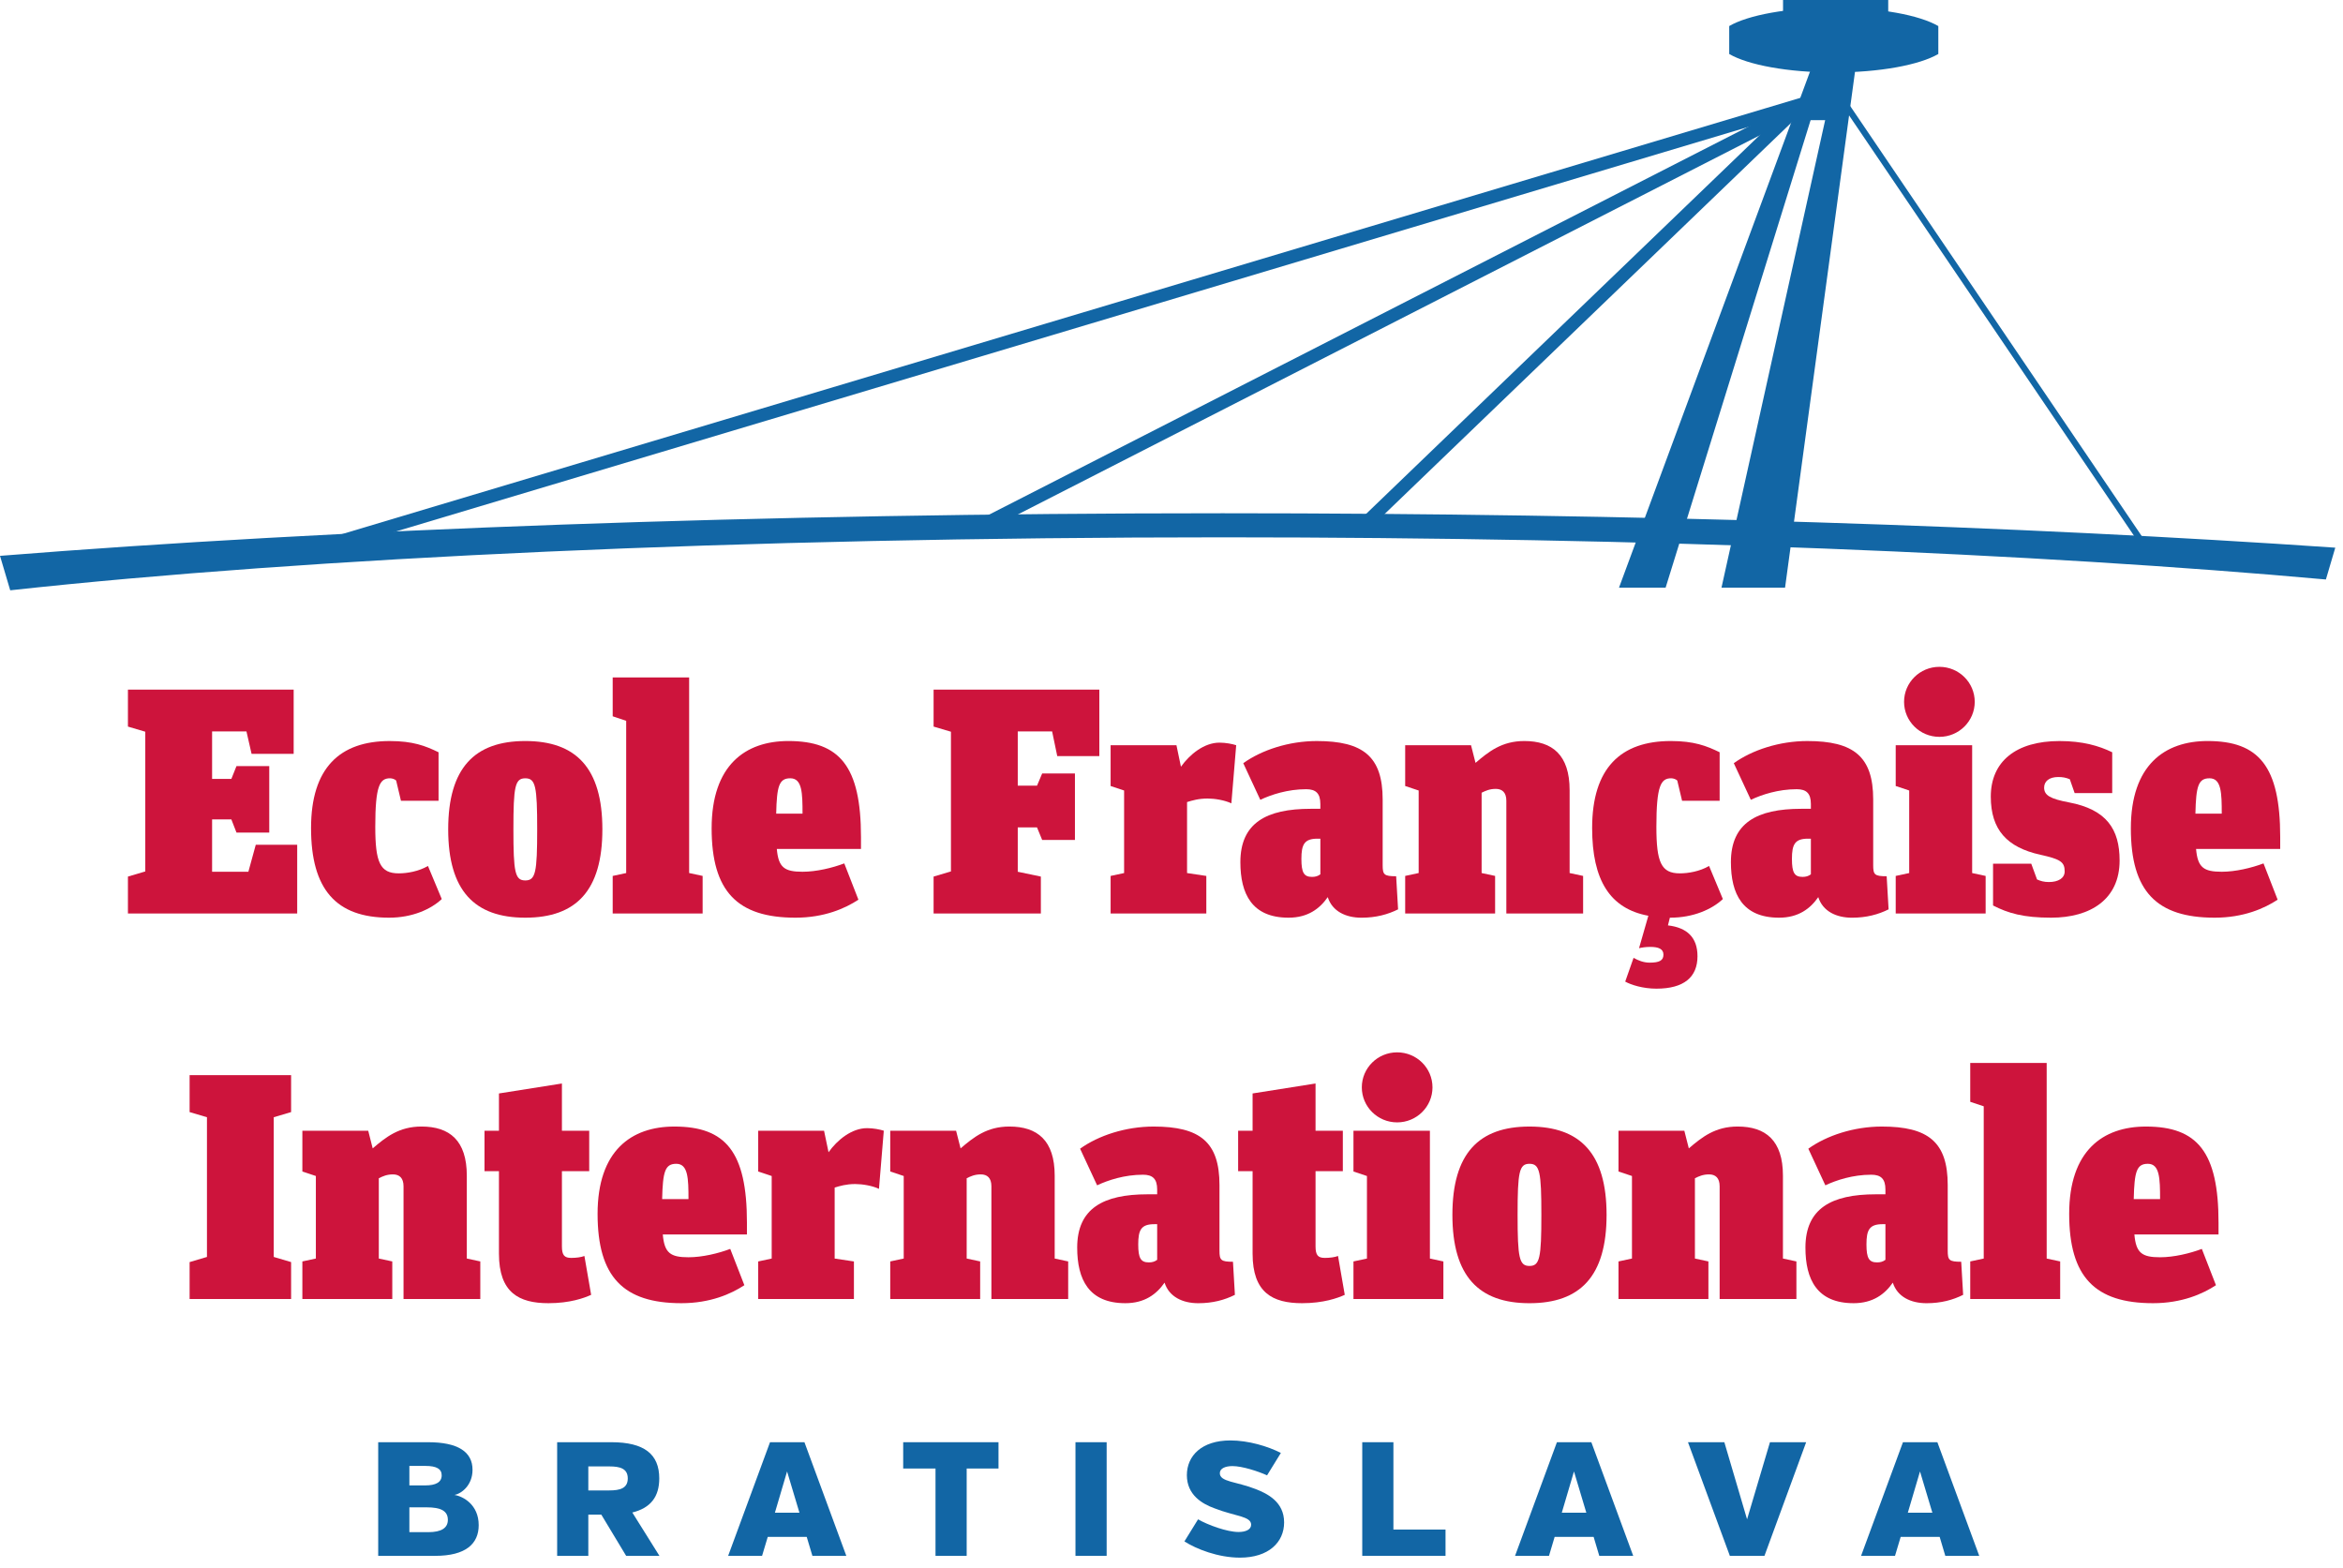 <svg xmlns="http://www.w3.org/2000/svg" width="136" height="91" viewBox="0 0 136 91" fill="none"><g clip-path="url(#clip0_160_3063)"><path d="M25.26 90.306H21.953V83.71H24.846C26.58 83.71 27.428 84.266 27.428 85.312C27.428 86.216 26.778 86.697 26.382 86.772C26.872 86.848 27.786 87.328 27.786 88.525C27.786 89.609 27.032 90.306 25.26 90.306ZM24.695 85.086H23.762V86.217H24.686C25.289 86.217 25.638 86.038 25.638 85.632C25.638 85.265 25.346 85.086 24.695 85.086ZM24.771 87.49H23.762V88.931H24.856C25.629 88.931 25.996 88.686 25.996 88.215C25.995 87.697 25.59 87.49 24.771 87.49Z" fill="#1266A5"></path><path d="M34.903 87.913H34.149V90.306H32.34V83.71H35.487C37.4 83.71 38.267 84.407 38.267 85.811C38.267 86.876 37.768 87.526 36.703 87.79L38.277 90.306H36.345L34.903 87.913ZM35.374 85.115H34.149V86.509H35.365C35.987 86.509 36.439 86.387 36.439 85.812C36.439 85.237 35.987 85.115 35.374 85.115Z" fill="#1266A5"></path><path d="M46.826 89.204H44.565L44.234 90.307H42.265L44.696 83.71H46.694L49.125 90.307H47.156L46.826 89.204ZM44.98 87.8H46.403L45.686 85.407L44.98 87.8Z" fill="#1266A5"></path><path d="M56.111 85.237V90.307H54.302V85.237H52.426V83.71H57.958V85.237H56.111Z" fill="#1266A5"></path><path d="M62.426 90.306V83.71H64.236V90.306H62.426Z" fill="#1266A5"></path><path d="M74.537 88.365C74.537 89.515 73.641 90.41 71.974 90.41C70.711 90.41 69.439 89.911 68.75 89.468L69.542 88.186C70.117 88.517 71.229 88.921 71.889 88.921C72.294 88.921 72.623 88.789 72.623 88.497C72.623 87.998 71.662 88.008 70.494 87.546C69.787 87.291 68.892 86.773 68.892 85.623C68.892 84.502 69.75 83.607 71.418 83.607C72.463 83.607 73.594 83.946 74.348 84.333L73.547 85.633C73.029 85.397 72.105 85.096 71.54 85.096C71.144 85.096 70.805 85.219 70.805 85.51C70.805 86.019 71.776 85.991 72.897 86.434C73.566 86.698 74.537 87.169 74.537 88.365Z" fill="#1266A5"></path><path d="M79.072 90.306V83.71H80.881V88.78H83.906V90.306H79.072Z" fill="#1266A5"></path><path d="M92.502 89.204H90.24L89.911 90.307H87.941L90.372 83.71H92.37L94.801 90.307H92.831L92.502 89.204ZM90.655 87.8H92.078L91.362 85.407L90.655 87.8Z" fill="#1266A5"></path><path d="M101.409 88.186L102.738 83.71H104.839L102.418 90.307H100.41L97.979 83.71H100.09L101.409 88.186Z" fill="#1266A5"></path><path d="M112.588 89.204H110.326L109.996 90.307H108.026L110.458 83.71H112.455L114.886 90.307H112.916L112.588 89.204ZM110.741 87.8H112.164L111.447 85.407L110.741 87.8Z" fill="#1266A5"></path><path d="M15.629 48.325H13.727L13.429 47.56H12.311V50.599H14.417L14.846 49.033H17.251V53.023H7.426V50.879L8.433 50.581V42.471L7.426 42.173V40.028H17.046V43.757H14.603L14.305 42.452H12.311V45.211H13.429L13.727 44.465H15.629V48.325Z" fill="#CD143C"></path><path d="M21.783 47.989C21.783 50.059 22.062 50.692 23.144 50.692C23.629 50.692 24.3 50.58 24.841 50.263L25.642 52.184C25.008 52.78 23.927 53.265 22.585 53.265C19.509 53.265 18.055 51.624 18.055 48.064C18.055 44.578 19.714 43.012 22.622 43.012C23.965 43.012 24.692 43.291 25.456 43.664V46.479H23.274L22.995 45.305C22.921 45.23 22.771 45.174 22.64 45.174C22.044 45.174 21.783 45.603 21.783 47.989Z" fill="#CD143C"></path><path d="M30.491 43.011C33.436 43.011 34.965 44.578 34.965 48.138C34.965 51.699 33.436 53.265 30.491 53.265C27.545 53.265 26.016 51.699 26.016 48.138C26.016 44.578 27.545 43.011 30.491 43.011ZM30.491 51.103C31.087 51.103 31.181 50.637 31.181 48.139C31.181 45.641 31.087 45.175 30.491 45.175C29.894 45.175 29.801 45.641 29.801 48.139C29.801 50.636 29.894 51.103 30.491 51.103Z" fill="#CD143C"></path><path d="M40.783 53.023H35.564V50.842L36.347 50.674V41.837L35.564 41.576V39.32H40.001V50.673L40.784 50.841V53.023H40.783Z" fill="#CD143C"></path><path d="M46.583 50.599C47.385 50.599 48.316 50.376 49.006 50.114L49.827 52.221C49.062 52.724 47.85 53.265 46.173 53.265C42.798 53.265 41.307 51.736 41.307 48.082C41.307 44.41 43.264 43.011 45.762 43.011C48.745 43.011 49.976 44.484 49.976 48.585V49.276H45.091C45.184 50.357 45.539 50.599 46.583 50.599ZM46.583 47.225C46.583 46.032 46.564 45.174 45.874 45.174C45.222 45.174 45.091 45.622 45.054 47.225H46.583Z" fill="#CD143C"></path><path d="M60.417 50.879V53.023H54.191V50.879L55.198 50.58V42.471L54.191 42.173V40.028H63.811V43.888H61.369L61.07 42.452H59.076V45.603H60.194L60.493 44.894H62.395V48.753H60.493L60.194 48.026H59.076V50.599L60.417 50.879Z" fill="#CD143C"></path><path d="M68.548 44.503C69.051 43.795 69.89 43.105 70.785 43.105C71.139 43.105 71.531 43.18 71.755 43.254L71.475 46.629C71.084 46.442 70.506 46.349 70.096 46.349C69.574 46.349 69.201 46.461 68.903 46.554V50.674L70.021 50.842V53.023H64.466V50.842L65.249 50.674V45.883L64.466 45.622V43.254H68.287L68.548 44.503Z" fill="#CD143C"></path><path d="M74.795 53.265C72.67 53.265 71.998 51.886 71.998 50.04C71.998 47.766 73.508 46.945 76.081 46.945H76.64V46.666C76.64 46.051 76.379 45.808 75.82 45.808C74.739 45.808 73.788 46.125 73.154 46.423L72.166 44.298C73.229 43.534 74.813 43.012 76.435 43.012C79.12 43.012 80.257 43.907 80.257 46.405V50.208C80.257 50.767 80.332 50.86 81.04 50.86L81.152 52.781C80.555 53.079 79.865 53.266 79.027 53.266C78.113 53.266 77.33 52.893 77.07 52.072C76.603 52.743 75.914 53.265 74.795 53.265ZM76.641 48.679H76.473C75.709 48.679 75.54 49.015 75.54 49.854C75.54 50.655 75.69 50.897 76.156 50.897C76.342 50.897 76.492 50.86 76.641 50.748V48.679Z" fill="#CD143C"></path><path d="M87.436 53.023V46.479C87.436 45.994 87.194 45.789 86.821 45.789C86.467 45.789 86.225 45.901 86.001 46.012V50.673L86.784 50.841V53.022H81.564V50.841L82.347 50.673V45.883L81.564 45.622V43.254H85.386L85.647 44.279C86.411 43.627 87.175 43.011 88.48 43.011C90.103 43.011 91.109 43.813 91.109 45.864V50.673L91.892 50.841V53.022H87.436V53.023Z" fill="#CD143C"></path><path d="M94.336 56.975L94.821 55.595C95.082 55.745 95.399 55.875 95.753 55.875C96.331 55.875 96.555 55.744 96.555 55.409C96.555 55.073 96.257 54.961 95.79 54.961C95.529 54.961 95.287 54.999 95.138 55.036L95.679 53.153C93.46 52.743 92.416 51.102 92.416 48.063C92.416 44.577 94.075 43.011 96.984 43.011C98.326 43.011 99.053 43.291 99.817 43.663V46.479H97.637L97.357 45.304C97.283 45.23 97.133 45.174 97.003 45.174C96.406 45.174 96.145 45.602 96.145 47.989C96.145 50.058 96.425 50.692 97.506 50.692C97.991 50.692 98.662 50.58 99.203 50.263L100.004 52.184C99.371 52.78 98.289 53.265 96.947 53.265H96.928L96.816 53.712C97.935 53.843 98.531 54.421 98.531 55.502C98.531 56.714 97.749 57.385 96.145 57.385C95.362 57.385 94.672 57.162 94.336 56.975Z" fill="#CD143C"></path><path d="M103.268 53.265C101.142 53.265 100.471 51.886 100.471 50.04C100.471 47.766 101.981 46.945 104.553 46.945H105.113V46.666C105.113 46.051 104.852 45.808 104.293 45.808C103.211 45.808 102.261 46.125 101.627 46.423L100.639 44.298C101.701 43.534 103.286 43.012 104.908 43.012C107.592 43.012 108.73 43.907 108.73 46.405V50.208C108.73 50.767 108.804 50.86 109.512 50.86L109.624 52.781C109.028 53.079 108.338 53.266 107.5 53.266C106.586 53.266 105.803 52.893 105.542 52.072C105.076 52.743 104.386 53.265 103.268 53.265ZM105.113 48.679H104.945C104.181 48.679 104.013 49.015 104.013 49.854C104.013 50.655 104.162 50.897 104.628 50.897C104.815 50.897 104.964 50.86 105.113 50.748V48.679Z" fill="#CD143C"></path><path d="M115.257 53.023H110.037V50.842L110.82 50.674V45.883L110.037 45.622V43.254H114.474V50.674L115.257 50.842V53.023ZM110.522 40.737C110.522 39.618 111.435 38.705 112.573 38.705C113.71 38.705 114.624 39.618 114.624 40.737C114.624 41.855 113.71 42.769 112.573 42.769C111.435 42.769 110.522 41.855 110.522 40.737Z" fill="#CD143C"></path><path d="M115.687 52.557V50.133H117.905L118.24 51.046C118.446 51.139 118.651 51.196 118.93 51.196C119.471 51.196 119.844 50.972 119.844 50.581C119.844 50.04 119.621 49.872 118.428 49.611C116.507 49.183 115.556 48.175 115.556 46.237C115.556 44.205 117.011 43.012 119.546 43.012C120.889 43.012 121.839 43.291 122.604 43.664V46.032H120.423L120.143 45.23C119.92 45.137 119.733 45.1 119.472 45.1C118.931 45.1 118.652 45.361 118.652 45.715C118.652 46.162 119.007 46.367 120.087 46.572C122.269 46.983 123.033 48.12 123.033 49.947C123.033 52.203 121.336 53.265 119.062 53.265C117.439 53.265 116.563 53.004 115.687 52.557Z" fill="#CD143C"></path><path d="M128.962 50.599C129.763 50.599 130.696 50.376 131.386 50.114L132.206 52.221C131.442 52.724 130.23 53.265 128.552 53.265C125.178 53.265 123.686 51.736 123.686 48.082C123.686 44.41 125.643 43.011 128.142 43.011C131.124 43.011 132.355 44.484 132.355 48.585V49.276H127.471C127.564 50.357 127.918 50.599 128.962 50.599ZM128.962 47.225C128.962 46.032 128.944 45.174 128.254 45.174C127.601 45.174 127.47 45.622 127.433 47.225H128.962Z" fill="#CD143C"></path><path d="M11.006 73.255L12.013 72.957V64.847L11.006 64.549V62.405H16.897V64.549L15.89 64.847V72.957L16.897 73.255V75.399H11.006V73.255Z" fill="#CD143C"></path><path d="M23.423 75.399V68.855C23.423 68.37 23.181 68.165 22.808 68.165C22.454 68.165 22.211 68.277 21.988 68.389V73.049L22.77 73.217V75.398H17.551V73.217L18.334 73.049V68.258L17.551 67.997V65.63H21.373L21.633 66.655C22.398 66.003 23.162 65.387 24.467 65.387C26.089 65.387 27.096 66.188 27.096 68.239V73.049L27.879 73.217V75.398H23.423V75.399Z" fill="#CD143C"></path><path d="M28.123 67.979V65.63H28.962V63.467L32.617 62.889V65.63H34.201V67.979H32.617V72.341C32.617 72.863 32.766 73.012 33.157 73.012C33.437 73.012 33.735 72.975 33.922 72.9L34.313 75.156C33.903 75.343 33.083 75.641 31.834 75.641C30.119 75.641 28.962 75.025 28.962 72.77V67.979H28.123Z" fill="#CD143C"></path><path d="M39.963 72.975C40.765 72.975 41.697 72.751 42.387 72.49L43.207 74.597C42.443 75.1 41.231 75.641 39.553 75.641C36.179 75.641 34.687 74.112 34.687 70.458C34.687 66.786 36.645 65.388 39.143 65.388C42.126 65.388 43.356 66.861 43.356 70.962V71.652H38.472C38.565 72.733 38.919 72.975 39.963 72.975ZM39.963 69.601C39.963 68.408 39.944 67.55 39.255 67.55C38.602 67.55 38.472 67.997 38.434 69.601H39.963Z" fill="#CD143C"></path><path d="M48.093 66.879C48.596 66.171 49.435 65.481 50.33 65.481C50.684 65.481 51.075 65.556 51.3 65.63L51.02 69.005C50.629 68.818 50.05 68.725 49.641 68.725C49.119 68.725 48.745 68.838 48.448 68.93V73.05L49.566 73.218V75.399H44.01V73.218L44.793 73.05V68.259L44.01 67.998V65.631H47.832L48.093 66.879Z" fill="#CD143C"></path><path d="M57.546 75.399V68.855C57.546 68.37 57.304 68.165 56.931 68.165C56.577 68.165 56.334 68.277 56.111 68.389V73.049L56.894 73.217V75.398H51.674V73.217L52.457 73.049V68.258L51.674 67.997V65.63H55.496L55.757 66.655C56.522 66.003 57.286 65.387 58.591 65.387C60.212 65.387 61.22 66.188 61.22 68.239V73.049L62.003 73.217V75.398H57.546V75.399Z" fill="#CD143C"></path><path d="M65.323 75.641C63.197 75.641 62.526 74.262 62.526 72.415C62.526 70.141 64.036 69.321 66.609 69.321H67.168V69.041C67.168 68.426 66.907 68.184 66.348 68.184C65.267 68.184 64.316 68.501 63.682 68.799L62.694 66.674C63.756 65.909 65.341 65.388 66.963 65.388C69.648 65.388 70.785 66.283 70.785 68.781V72.584C70.785 73.143 70.859 73.236 71.568 73.236L71.68 75.156C71.083 75.455 70.394 75.642 69.555 75.642C68.641 75.642 67.858 75.269 67.597 74.448C67.131 75.12 66.441 75.641 65.323 75.641ZM67.168 71.055H67.001C66.236 71.055 66.069 71.39 66.069 72.23C66.069 73.031 66.218 73.273 66.684 73.273C66.87 73.273 67.019 73.236 67.168 73.124V71.055Z" fill="#CD143C"></path><path d="M71.868 67.979V65.63H72.707V63.467L76.361 62.889V65.63H77.945V67.979H76.361V72.341C76.361 72.863 76.51 73.012 76.901 73.012C77.181 73.012 77.479 72.975 77.666 72.9L78.057 75.156C77.647 75.343 76.827 75.641 75.578 75.641C73.863 75.641 72.707 75.025 72.707 72.77V67.979H71.868Z" fill="#CD143C"></path><path d="M83.782 75.399H78.562V73.217L79.345 73.05V68.259L78.562 67.998V65.63H82.999V73.05L83.782 73.218V75.399ZM79.047 63.113C79.047 61.994 79.96 61.081 81.098 61.081C82.235 61.081 83.149 61.994 83.149 63.113C83.149 64.232 82.235 65.146 81.098 65.146C79.96 65.146 79.047 64.232 79.047 63.113Z" fill="#CD143C"></path><path d="M88.779 65.388C91.725 65.388 93.254 66.954 93.254 70.514C93.254 74.075 91.725 75.642 88.779 75.642C85.834 75.642 84.305 74.075 84.305 70.514C84.305 66.954 85.834 65.388 88.779 65.388ZM88.779 73.479C89.376 73.479 89.469 73.013 89.469 70.514C89.469 68.016 89.376 67.55 88.779 67.55C88.183 67.55 88.089 68.017 88.089 70.514C88.089 73.013 88.183 73.479 88.779 73.479Z" fill="#CD143C"></path><path d="M99.817 75.399V68.855C99.817 68.37 99.575 68.165 99.202 68.165C98.848 68.165 98.606 68.277 98.382 68.389V73.049L99.165 73.217V75.398H93.946V73.217L94.728 73.049V68.258L93.946 67.997V65.63H97.767L98.028 66.655C98.793 66.003 99.557 65.387 100.862 65.387C102.484 65.387 103.491 66.188 103.491 68.239V73.049L104.273 73.217V75.398H99.817V75.399Z" fill="#CD143C"></path><path d="M107.594 75.641C105.469 75.641 104.797 74.262 104.797 72.415C104.797 70.141 106.308 69.321 108.88 69.321H109.44V69.041C109.44 68.426 109.178 68.184 108.619 68.184C107.538 68.184 106.587 68.501 105.953 68.799L104.965 66.674C106.028 65.909 107.613 65.388 109.234 65.388C111.919 65.388 113.056 66.283 113.056 68.781V72.584C113.056 73.143 113.131 73.236 113.839 73.236L113.951 75.156C113.355 75.455 112.665 75.642 111.826 75.642C110.912 75.642 110.13 75.269 109.869 74.448C109.402 75.12 108.713 75.641 107.594 75.641ZM109.44 71.055H109.272C108.507 71.055 108.339 71.39 108.339 72.23C108.339 73.031 108.488 73.273 108.954 73.273C109.141 73.273 109.29 73.236 109.44 73.124V71.055Z" fill="#CD143C"></path><path d="M119.583 75.399H114.363V73.217L115.146 73.05V64.213L114.363 63.952V61.696H118.8V73.05L119.583 73.217V75.399Z" fill="#CD143C"></path><path d="M125.382 72.975C126.183 72.975 127.116 72.751 127.806 72.49L128.626 74.597C127.862 75.1 126.65 75.641 124.972 75.641C121.597 75.641 120.106 74.112 120.106 70.458C120.106 66.786 122.063 65.388 124.562 65.388C127.545 65.388 128.775 66.861 128.775 70.962V71.652H123.891C123.984 72.733 124.338 72.975 125.382 72.975ZM125.382 69.601C125.382 68.408 125.363 67.55 124.674 67.55C124.021 67.55 123.89 67.997 123.853 69.601H125.382Z" fill="#CD143C"></path><path d="M104.204 6.383L79.042 30.592" stroke="#1266A5" stroke-width="0.75" stroke-miterlimit="10"></path><path d="M104.204 6.383L56.825 30.592" stroke="#1266A5" stroke-width="0.75" stroke-miterlimit="10"></path><path d="M104.946 5.938L19.545 31.484" stroke="#1266A5" stroke-width="0.75" stroke-miterlimit="10"></path><path d="M124.697 31.676L107.207 5.876L106.909 6.078L124.399 31.878L124.697 31.676Z" fill="#1266A5"></path><path d="M105.392 3.264L93.975 34.11H96.681L106.432 2.67L105.392 3.264Z" fill="#1266A5"></path><path d="M70.961 31.188C95.675 31.188 118.169 32.115 135.007 33.635L135.552 31.789C117.283 30.532 95.007 29.791 70.962 29.791C44.045 29.792 19.344 30.72 0 32.263L0.593 34.263C17.891 32.374 43.006 31.188 70.961 31.188Z" fill="#1266A5"></path><path d="M106.441 0.443C103.764 0.443 101.456 0.879 100.373 1.512V3.134C101.456 3.767 103.764 4.205 106.441 4.205C109.119 4.205 111.426 3.767 112.51 3.133V1.513C111.425 0.88 109.119 0.443 106.441 0.443Z" fill="#1266A5"></path><path d="M105.47 3.967L104.578 6.975H106.667V3.381" fill="#1266A5"></path><path d="M109.602 0H103.497V1.464H109.602V0Z" fill="#1266A5"></path><path d="M107.917 2.373L107.028 2.075L99.924 34.11H103.614L107.917 2.373Z" fill="#1266A5"></path></g><defs><clipPath id="clip0_160_3063"><rect width="135.552" height="90.41" fill="white"></rect></clipPath></defs></svg>